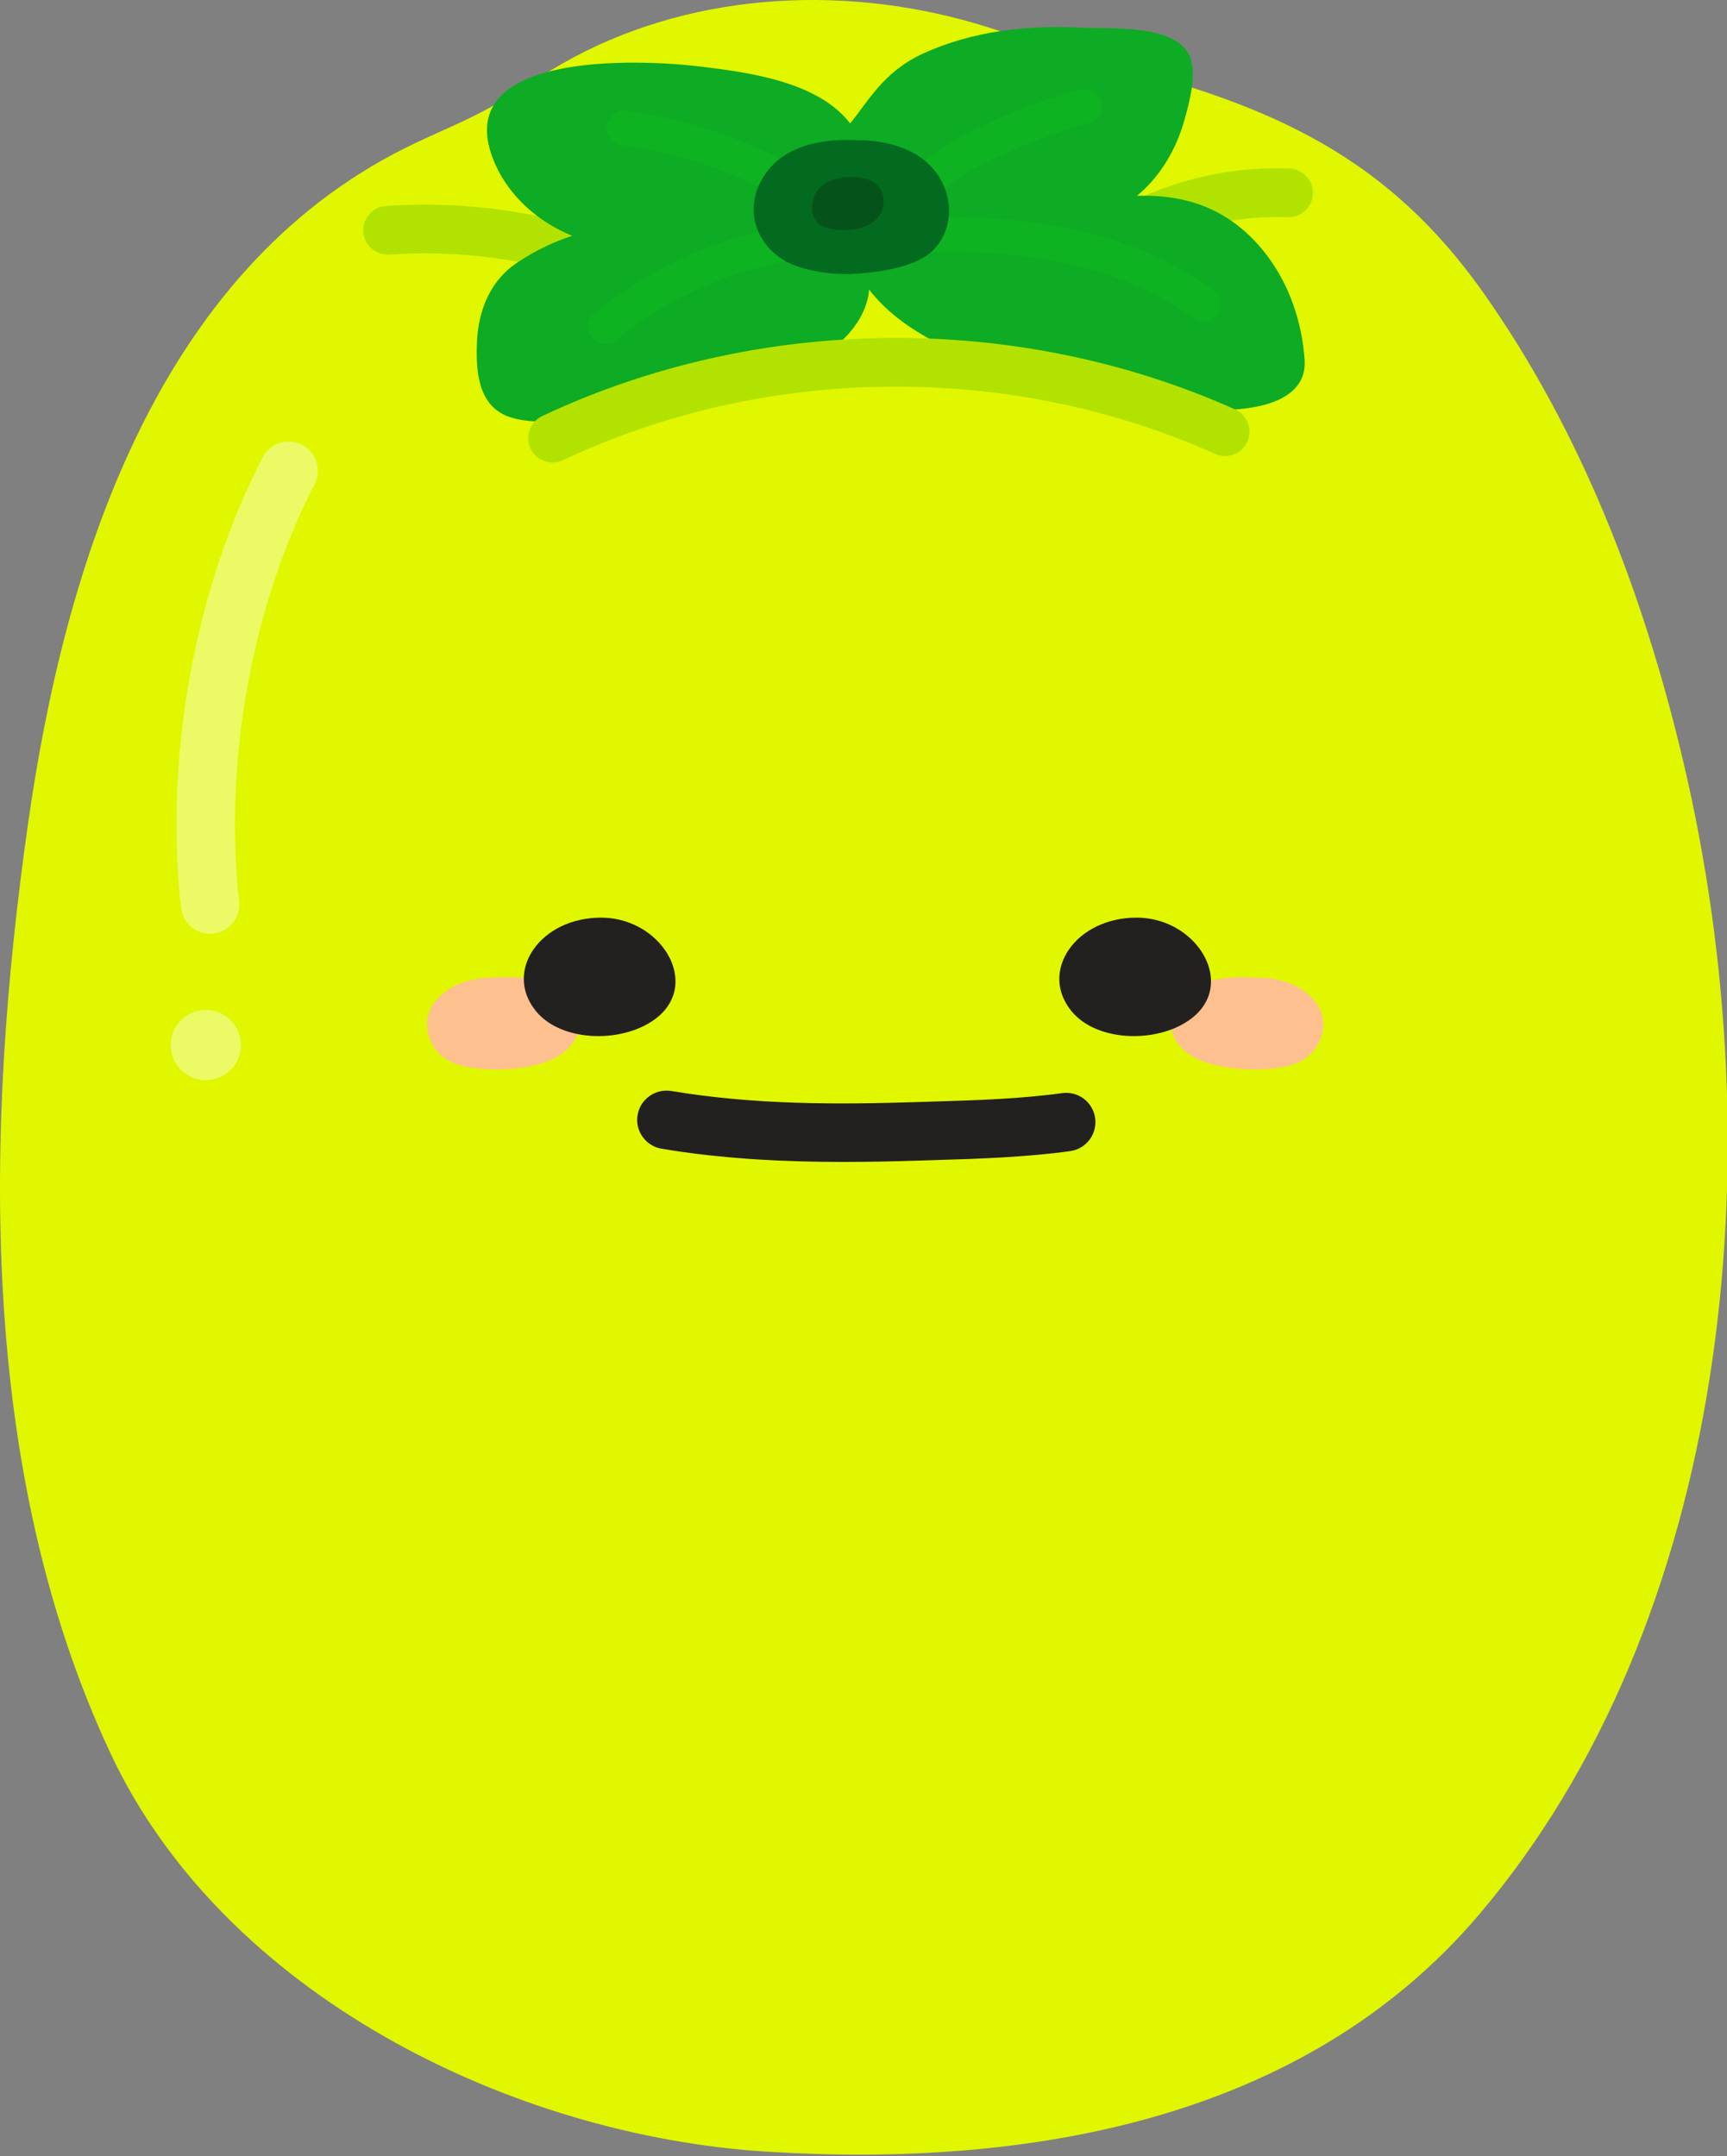 <svg width="177" height="221" xmlns="http://www.w3.org/2000/svg" xmlns:undefined="http://www.inkscape.org/namespaces/inkscape" version="1.1">
 <rect width="100%" height="100%" fill="#808080" stroke="none"/>
 <defs>
  <clipPath id="clip_35">
   <path id="svg_1" d="m-96.984,-70.172l360,0l0,360l-360,0l0,-360z"/>
  </clipPath>
  <clipPath id="clip_36">
   <path id="svg_2" d="m18.086,95.705l14.494,0l0,-50.454l-14.494,0l0,50.454z"/>
  </clipPath>
  <clipPath id="clip_37">
   <path id="svg_3" d="m17.487,110.703l7.201,0l0,-7.201l-7.201,0l0,7.201z"/>
  </clipPath>
  <clipPath id="clip_38">
   <path id="svg_4" d="m94.004,19.824l18.921,0l0,-10.713l-18.921,0l0,10.713z"/>
  </clipPath>
  <clipPath id="clip_39">
   <path id="svg_5" d="m60.268,35.275l21.049,0l0,-11.879l-21.049,0l0,11.879z"/>
  </clipPath>
  <clipPath id="clip_40">
   <path id="svg_6" d="m62.168,20.072l19.556,0l0,-8.726l-19.556,0l0,8.726z"/>
  </clipPath>
  <clipPath id="clip_41">
   <path id="svg_7" d="m91.798,32.927l33.325,0l0,-10.663l-33.325,0l0,10.663z"/>
  </clipPath>
 </defs>
 <g>
  <title>Layer 1</title>
  <g id="svg_8">
   <g id="svg_9"  >
    <g id="svg_10" clip-path="url(#clip_35)">
     <path id="svg_11" fill="#e0f700" d="m172.472,77.848c-4.001,-16.882 -10.35,-33.533 -20.398,-47.782c-10.622,-15.062 -23.35,-19.774 -40.716,-24.115c-3.879,-0.969 -7.611,-2.447 -11.449,-3.565c-13.975,-4.073 -29.666,-3.085 -42.301,4.145c-2.649,1.515 -5.148,3.286 -7.835,4.731c-2.649,1.425 -5.46,2.523 -8.155,3.862c-25.689,12.77 -35.011,42.953 -38.752,69.347c-4.429,31.244 -5.168,66.103 8.445,95.198c11.564,24.715 41.047,39.237 67.376,40.861c26.563,1.637 54.906,-3.128 72.897,-24.301c25.397,-29.888 30.654,-77.17 20.888,-118.381"/>
     <g id="svg_12" opacity="0.4">
      <g id="svg_13" clip-path="url(#clip_36)">
       <path id="svg_14" fill="#ffffff" d="m21.528,95.705c-1.508,0 -2.807,-1.134 -2.978,-2.668c-1.72,-15.436 1.407,-32.693 8.365,-46.163c0.759,-1.471 2.566,-2.05 4.042,-1.288c1.471,0.76 2.049,2.569 1.288,4.042c-6.436,12.46 -9.326,28.438 -7.732,42.745c0.184,1.646 -1.003,3.13 -2.649,3.313c-0.112,0.013 -0.225,0.019 -0.336,0.019"/>
      </g>
     </g>
     <g id="svg_15" opacity="0.4">
      <g id="svg_16" clip-path="url(#clip_37)">
       <path id="svg_17" fill="#ffffff" d="m24.677,106.827c0.152,1.982 -1.332,3.713 -3.314,3.865c-1.983,0.152 -3.713,-1.332 -3.866,-3.314c-0.151,-1.983 1.332,-3.713 3.315,-3.865c1.982,-0.152 3.713,1.332 3.865,3.314"/>
      </g>
     </g>
     <path id="svg_18" fill="#b2e300" d="m112.675,27.218c-1.109,0 -2.122,-0.744 -2.416,-1.867c-0.351,-1.336 0.449,-2.702 1.784,-3.052c1.173,-0.308 2.343,-0.863 3.581,-1.451c0.502,-0.238 1.005,-0.477 1.512,-0.702c4.697,-2.085 9.88,-3.079 15.026,-2.874c1.38,0.055 2.453,1.218 2.399,2.597c-0.056,1.381 -1.235,2.455 -2.598,2.399c-4.382,-0.17 -8.797,0.671 -12.798,2.448c-0.469,0.208 -0.932,0.429 -1.396,0.648c-1.393,0.662 -2.832,1.345 -4.458,1.771c-0.213,0.056 -0.426,0.083 -0.636,0.083"/>
     <path id="svg_19" fill="#b2e300" d="m65.748,30.618c-0.336,0 -0.677,-0.068 -1.004,-0.212c-7.776,-3.413 -16.364,-4.906 -24.838,-4.307c-1.355,0.09 -2.571,-0.94 -2.669,-2.319c-0.096,-1.377 0.942,-2.572 2.32,-2.669c9.275,-0.644 18.681,0.98 27.197,4.717c1.264,0.555 1.839,2.029 1.284,3.294c-0.411,0.937 -1.328,1.496 -2.29,1.496"/>
     <path id="svg_20" fill="#0eab24" d="m130.98,27.866c-0.413,-0.699 -0.873,-1.371 -1.378,-2.008c-3.392,-4.277 -7.8,-5.972 -13.08,-5.786c2.394,-1.986 4.001,-4.721 4.848,-7.693c0.509,-1.789 1.387,-4.947 0.506,-6.738c-1.568,-3.189 -8.022,-2.653 -10.957,-2.805c-5.544,-0.288 -11.289,0.325 -16.371,2.683c-4.111,1.909 -5.626,4.996 -7.421,7.131c-3.348,-4.365 -10.633,-5.245 -15.278,-5.821c-6.241,-0.772 -26.271,-1.695 -21.094,9.997c1.498,3.383 4.493,5.964 7.886,7.338c-1.828,0.602 -3.791,1.498 -5.758,2.844c-2.694,1.843 -3.874,4.906 -4.001,8.075c-0.119,2.986 0.11,6.643 3.455,7.691c3.34,1.045 7.327,-0.093 10.66,-0.686c4.534,-0.807 9.055,-1.692 13.557,-2.664c12.567,-2.718 12.514,-9.748 12.514,-9.748c3.6,4.642 9.769,6.974 15.205,8.613c6.076,1.833 12.383,2.896 18.681,3.603c3.347,0.377 11.084,0.121 10.755,-4.972c-0.207,-3.174 -1.115,-6.323 -2.729,-9.054"/>
     <g id="svg_21" opacity="0.4">
      <g id="svg_22" clip-path="url(#clip_38)">
       <path id="svg_23" fill="#0fbd1d" d="m95.787,19.824c-0.435,0 -0.87,-0.158 -1.213,-0.477c-0.721,-0.669 -0.763,-1.797 -0.093,-2.518c1.242,-1.335 2.783,-2.195 4.13,-2.897c3.835,-1.995 7.891,-3.595 12.054,-4.756c0.95,-0.261 1.931,0.291 2.195,1.238c0.264,0.948 -0.29,1.931 -1.238,2.195c-3.926,1.094 -7.75,2.604 -11.366,4.486c-1.083,0.563 -2.31,1.241 -3.163,2.16c-0.352,0.378 -0.828,0.569 -1.306,0.569"/>
      </g>
     </g>
     <g id="svg_24" opacity="0.4">
      <g id="svg_25" clip-path="url(#clip_39)">
       <path id="svg_26" fill="#0fbd1d" d="m62.051,35.274c-0.515,0 -1.025,-0.222 -1.378,-0.65c-0.625,-0.761 -0.515,-1.884 0.245,-2.509c5.267,-4.33 11.582,-7.333 18.263,-8.686c0.963,-0.19 1.904,0.429 2.1,1.394c0.195,0.965 -0.428,1.905 -1.393,2.1c-6.111,1.237 -11.889,3.984 -16.706,7.946c-0.332,0.272 -0.733,0.405 -1.131,0.405"/>
      </g>
     </g>
     <g id="svg_27" opacity="0.4">
      <g id="svg_28" clip-path="url(#clip_40)">
       <path id="svg_29" fill="#0fbd1d" d="m79.94,20.071c-0.285,0 -0.575,-0.068 -0.844,-0.214c-4.8,-2.587 -9.972,-4.257 -15.376,-4.961c-0.975,-0.128 -1.664,-1.022 -1.537,-1.998c0.127,-0.975 1.008,-1.665 1.998,-1.537c5.836,0.762 11.423,2.564 16.607,5.359c0.866,0.467 1.19,1.548 0.722,2.414c-0.321,0.598 -0.935,0.937 -1.57,0.937"/>
      </g>
     </g>
     <g id="svg_30" opacity="0.4">
      <g id="svg_31" clip-path="url(#clip_41)">
       <path id="svg_32" fill="#0fbd1d" d="m123.339,32.927c-0.356,0 -0.717,-0.106 -1.029,-0.329c-7.188,-5.101 -16.552,-7.279 -28.641,-6.672c-0.945,0.059 -1.82,-0.706 -1.869,-1.689c-0.05,-0.983 0.706,-1.821 1.689,-1.871c12.916,-0.645 23.018,1.744 30.883,7.326c0.803,0.569 0.991,1.681 0.422,2.484c-0.348,0.489 -0.896,0.751 -1.455,0.751"/>
      </g>
     </g>
     <path id="svg_33" fill="#036b20" d="m96.266,18.155c-1.78,-2.863 -5.227,-3.781 -8.454,-3.79c-3.803,-0.183 -8.018,0.62 -9.9,4.344c-1.798,3.557 0.188,7.386 3.811,8.592c2.036,0.677 4.225,0.913 6.361,0.73c2.08,-0.178 4.356,-0.499 6.24,-1.451c2.958,-1.495 3.674,-5.203 2.18,-8.011c-0.075,-0.143 -0.155,-0.28 -0.238,-0.414"/>
     <path id="svg_34" fill="#05531a" d="m90.483,19.952c-0.169,-0.559 -0.548,-1.062 -1.063,-1.344c-0.375,-0.205 -0.786,-0.319 -1.206,-0.382c-0.879,-0.13 -1.758,-0.122 -2.622,0.129c-0.97,0.283 -1.925,0.925 -2.197,1.955c-0.018,0.071 -0.023,0.141 -0.035,0.21c-0.043,0.115 -0.076,0.233 -0.097,0.355c-0.122,0.701 0.019,1.365 0.506,1.9c0.303,0.332 0.76,0.57 1.198,0.656c0.689,0.134 1.454,0.186 2.154,0.13c0.947,-0.074 1.804,-0.338 2.54,-0.957c0.745,-0.627 1.107,-1.712 0.822,-2.652"/>
     <path id="svg_35" fill="#b2e300" d="m56.635,47.406c-0.938,0 -1.837,-0.53 -2.264,-1.436c-0.588,-1.249 -0.052,-2.738 1.197,-3.327c22.135,-10.432 48.684,-10.687 71.017,-0.683c1.26,0.564 1.823,2.043 1.259,3.303c-0.563,1.26 -2.044,1.826 -3.304,1.259c-21.02,-9.414 -46.007,-9.176 -66.842,0.645c-0.343,0.162 -0.707,0.239 -1.063,0.239"/>
     <path id="svg_36" fill="#ffc08f" d="m121.766,101.39c1.275,-0.749 2.982,-1.092 4.42,-1.206c0.854,-0.067 1.711,-0.048 2.562,0.026c2.342,-0.052 4.775,0.707 6.18,2.625c1.116,1.524 0.803,3.501 -0.34,4.895c-1.019,1.244 -2.582,1.598 -4.097,1.77c-0.877,0.1 -1.764,0.123 -2.645,0.09c-2.719,-0.103 -6.734,-0.762 -7.718,-3.775c-0.713,-2.184 0.181,-3.57 1.638,-4.425"/>
     <path id="svg_37" fill="#ffc08f" d="m57.614,101.39c-1.275,-0.749 -2.982,-1.092 -4.421,-1.206c-0.854,-0.067 -1.71,-0.048 -2.561,0.026c-2.343,-0.052 -4.775,0.707 -6.18,2.625c-1.117,1.524 -0.803,3.501 0.339,4.895c1.02,1.244 2.582,1.598 4.098,1.77c0.877,0.1 1.763,0.123 2.645,0.09c2.718,-0.103 6.733,-0.762 7.718,-3.775c0.713,-2.184 -0.182,-3.57 -1.638,-4.425"/>
     <path id="svg_38" fill="#232020" d="m61.294,100.14c0,0.001 0,0.001 -0.001,0.001c0.004,-0.002 0.008,-0.004 0.012,-0.007c-0.004,0.002 -0.007,0.004 -0.011,0.006"/>
     <path id="svg_39" fill="#232020" d="m69.23,100.607c0.019,-3.214 -3.278,-6.548 -7.612,-6.558c-6.23,-0.014 -10.054,5.491 -6.674,9.597c2.698,3.28 9.227,3.305 12.506,0.557c1.227,-1.031 1.772,-2.304 1.78,-3.596"/>
     <path id="svg_40" fill="#232020" d="m116.179,100.14c0,0.001 0,0.001 -0.001,0.001c0.005,-0.002 0.009,-0.004 0.013,-0.007l-0.001,0c-0.003,0.002 -0.007,0.004 -0.011,0.006"/>
     <path id="svg_41" fill="#232020" d="m124.115,100.607c0.02,-3.214 -3.277,-6.548 -7.612,-6.558c-6.23,-0.014 -10.053,5.491 -6.674,9.597c2.699,3.28 9.227,3.305 12.506,0.557c1.228,-1.031 1.772,-2.304 1.78,-3.596"/>
     <path id="svg_42" fill="#232020" d="m86.46,119.086c-5.971,0 -12.371,-0.298 -18.652,-1.353c-1.634,-0.275 -2.737,-1.822 -2.462,-3.456c0.275,-1.633 1.825,-2.726 3.456,-2.462c8.511,1.429 17.077,1.392 25.071,1.14l1.651,-0.052c4.417,-0.133 8.985,-0.271 13.337,-0.869c1.649,-0.231 3.156,0.922 3.38,2.564c0.226,1.641 -0.922,3.155 -2.563,3.38c-4.668,0.641 -9.399,0.785 -13.972,0.923l-1.642,0.05c-2.419,0.077 -4.97,0.135 -7.604,0.135"/>
    </g>
   </g>
  </g>
 </g>
</svg>
